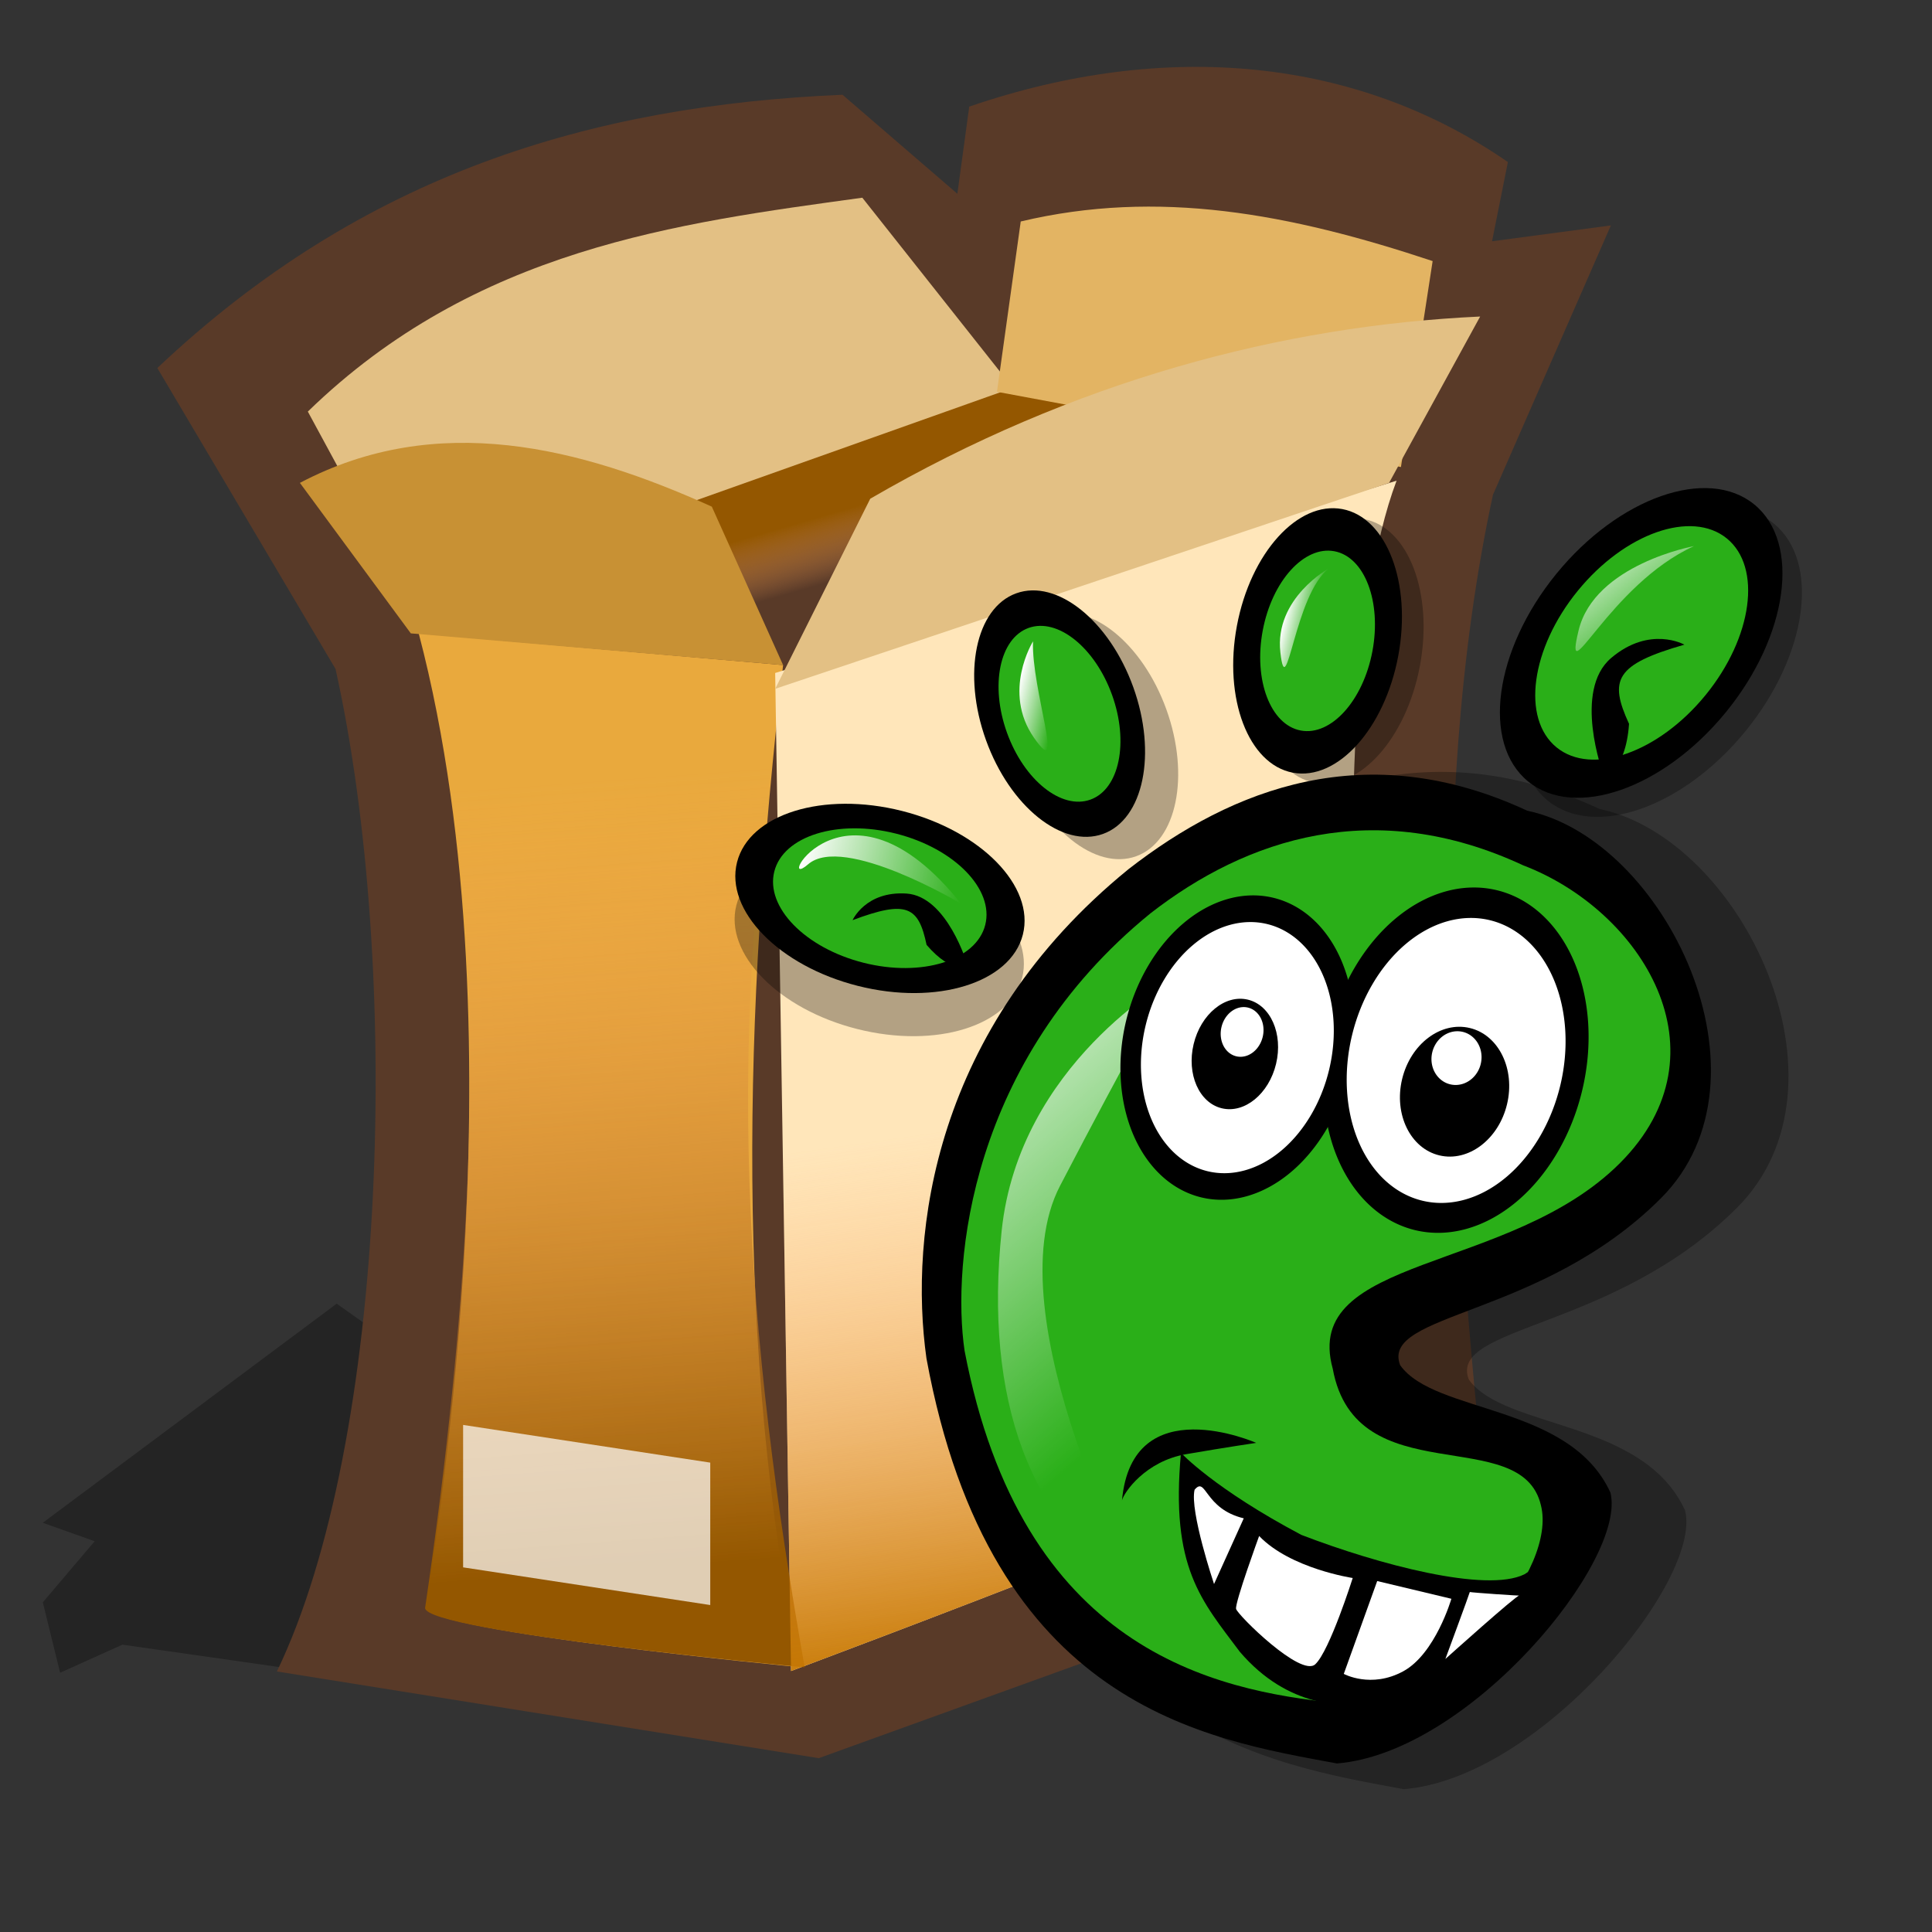 <?xml version="1.0" encoding="UTF-8" standalone="no"?>
<!-- Created with Sodipodi ("http://www.sodipodi.com/") -->
<svg
   xmlns:dc="http://purl.org/dc/elements/1.1/"
   xmlns:cc="http://creativecommons.org/ns#"
   xmlns:rdf="http://www.w3.org/1999/02/22-rdf-syntax-ns#"
   xmlns:svg="http://www.w3.org/2000/svg"
   xmlns="http://www.w3.org/2000/svg"
   xmlns:xlink="http://www.w3.org/1999/xlink"
   xmlns:sodipodi="http://sodipodi.sourceforge.net/DTD/sodipodi-0.dtd"
   xmlns:inkscape="http://www.inkscape.org/namespaces/inkscape"
   id="svg548"
   sodipodi:version="0.32"
   width="72pt"
   height="72pt"
   sodipodi:docbase="/home/tweenk/dev/GartoonRedux/scalable/mimetypes"
   sodipodi:docname="application-x-gnome-theme-package.svg"
   inkscape:version="0.46+devel"
   inkscape:output_extension="org.inkscape.output.svg.inkscape">
  <rect width="100%" height="100%" fill="#333333" stroke="none"/>
  <defs
     id="defs550">
    <linearGradient
       id="linearGradient569">
      <stop
         style="stop-color:#c57700;stop-opacity:1;"
         offset="0"
         id="stop570" />
      <stop
         style="stop-color:#ffa75f;stop-opacity:0;"
         offset="1"
         id="stop571" />
    </linearGradient>
    <linearGradient
       id="linearGradient559">
      <stop
         style="stop-color:#945700;stop-opacity:1;"
         offset="0"
         id="stop560" />
      <stop
         style="stop-color:#ffa75f;stop-opacity:0;"
         offset="1"
         id="stop561" />
    </linearGradient>
    <linearGradient
       xlink:href="#linearGradient559"
       id="linearGradient562"
       x1="40.915"
       y1="31.732"
       x2="42.753"
       y2="35.486"
       gradientUnits="userSpaceOnUse"
       spreadMethod="pad"
       gradientTransform="matrix(1.229,0,0,0.728,-7.139,1.874)" />
    <linearGradient
       xlink:href="#linearGradient559"
       id="linearGradient566"
       x1="59.03"
       y1="48.843"
       x2="58.344"
       y2="23.618"
       gradientUnits="userSpaceOnUse"
       spreadMethod="pad"
       gradientTransform="matrix(0.573,0,0,1.559,-6.854,2.159)" />
    <linearGradient
       xlink:href="#linearGradient569"
       id="linearGradient568"
       x1="92.78"
       y1="64.944"
       x2="90.893"
       y2="42.879"
       gradientUnits="userSpaceOnUse"
       spreadMethod="pad"
       gradientTransform="matrix(0.73,0,0,1.225,-7.139,1.874)" />
    <linearGradient
       gradientUnits="userSpaceOnUse"
       y2="15.759"
       x2="30.599"
       y1="15.759"
       x1="26.156"
       gradientTransform="scale(0.647,1.547)"
       id="linearGradient2677"
       xlink:href="#linearGradient589"
       inkscape:collect="always" />
    <linearGradient
       gradientUnits="userSpaceOnUse"
       y2="8.343"
       x2="64.043"
       y1="8.343"
       x1="60.107"
       gradientTransform="scale(0.551,1.814)"
       id="linearGradient2675"
       xlink:href="#linearGradient589"
       inkscape:collect="always" />
    <linearGradient
       gradientUnits="userSpaceOnUse"
       y2="73.182"
       x2="11.705"
       y1="73.182"
       x1="6.605"
       gradientTransform="scale(1.869,0.535)"
       id="linearGradient2673"
       xlink:href="#linearGradient589"
       inkscape:collect="always" />
    <linearGradient
       gradientTransform="scale(0.846,1.182)"
       y2="14.759"
       x2="70.184"
       y1="8.874"
       x1="64.919"
       spreadMethod="pad"
       gradientUnits="userSpaceOnUse"
       id="linearGradient2671"
       xlink:href="#linearGradient589"
       inkscape:collect="always" />
    <linearGradient
       y2="48.255"
       x2="50.072"
       y1="25.589"
       x1="38.487"
       spreadMethod="pad"
       gradientTransform="scale(0.609,1.643)"
       gradientUnits="userSpaceOnUse"
       id="linearGradient2669"
       xlink:href="#linearGradient589"
       inkscape:collect="always" />
    <linearGradient
       id="linearGradient589">
      <stop
         id="stop590"
         offset="0"
         style="stop-color:#ffffff;stop-opacity:1;" />
      <stop
         id="stop591"
         offset="1"
         style="stop-color:#ffffff;stop-opacity:0;" />
    </linearGradient>
  </defs>
  <sodipodi:namedview
     id="base"
     showgrid="false"
     inkscape:zoom="3.9205143"
     inkscape:cx="28.925292"
     inkscape:cy="40.330759"
     inkscape:window-width="795"
     inkscape:window-height="724"
     inkscape:window-x="0"
     inkscape:window-y="1"
     inkscape:current-layer="svg548" />
  <path
     style="fill:#000000;fill-opacity:0.3;fill-rule:evenodd;stroke:none;stroke-width:1pt;stroke-linecap:butt;stroke-linejoin:miter;stroke-opacity:1"
     d="M 41.127,86.944 C 40.268,86.568 6.08,81.723 6.08,81.723 L 2.987,83.117 L 2.128,79.619 L 4.705,76.584 L 2.128,75.665 L 16.731,64.779 L 18.106,65.755 L 18.449,63.45 L 22.572,63.048 L 67.24,72.396 L 41.127,86.944 z "
     id="path594" />
  <path
     style="fill:#593a28;fill-opacity:1;fill-rule:evenodd;stroke:none;stroke-width:1pt;stroke-linecap:butt;stroke-linejoin:miter;stroke-opacity:1"
     d="M 16.674,33.243 C 19.974,48.138 19.287,71.577 13.759,83.054 L 40.683,87.363 L 73.901,75.358 C 72.192,59.003 70.768,40.37 74.185,24.584 L 80.043,11.202 L 74.139,11.989 L 74.926,8.053 C 67.429,2.863 57.937,1.944 48.161,5.298 L 47.571,9.628 L 41.864,4.708 C 29.376,5.247 18.027,8.634 7.818,18.287 L 16.674,33.243 z "
     id="path564"
     sodipodi:nodetypes="ccccccccccccc" />
  <path
     style="fill:url(#linearGradient562);fill-opacity:1;fill-rule:evenodd;stroke:none;stroke-width:1pt;stroke-linecap:butt;stroke-linejoin:miter;stroke-opacity:1"
     d="M 49.539,19.271 C 49.146,19.271 21.003,29.307 21.003,29.307 C 21.003,29.307 23.562,48.003 29.072,48.397 C 34.582,48.79 68.432,22.026 68.432,22.026"
     id="path558"
     sodipodi:nodetypes="cccc" />
  <path
     style="fill:#e9a93d;fill-opacity:1;fill-rule:evenodd;stroke:none;stroke-width:1pt;stroke-linecap:butt;stroke-linejoin:miter;stroke-opacity:1"
     d="M 20.806,31.472 L 38.912,33.047 C 36.896,50.498 36.589,67.094 39.699,82.837 C 39.699,82.837 21.2,81.065 21.2,79.885 C 21.2,78.704 26.218,52.087 20.806,31.472 z "
     id="path552"
     sodipodi:nodetypes="ccccc" />
  <path
     style="fill:#ffe6ba;fill-opacity:1;fill-rule:evenodd;stroke:none;stroke-width:1pt;stroke-linecap:butt;stroke-linejoin:miter;stroke-opacity:1"
     d="M 69.395,23.885 L 38.518,33.44 L 39.306,83.033 C 39.306,83.033 68.825,72.013 68.825,70.832 C 68.825,69.651 64.838,35.956 69.395,23.885 z "
     id="path553"
     sodipodi:nodetypes="ccccc" />
  <path
     style="fill:#e3c084;fill-opacity:1;fill-rule:evenodd;stroke:none;stroke-width:1pt;stroke-linecap:butt;stroke-linejoin:miter;stroke-opacity:1"
     d="M 50.326,19.271 L 42.848,9.824 C 33.664,11.088 23.626,12.352 15.296,20.451 L 20.413,29.898 L 50.326,19.271 z "
     id="path556"
     sodipodi:nodetypes="ccccc" />
  <path
     style="fill:#e3b463;fill-opacity:1;fill-rule:evenodd;stroke:none;stroke-width:1pt;stroke-linecap:butt;stroke-linejoin:miter;stroke-opacity:1"
     d="M 49.539,19.468 L 69.612,23.207 L 71.187,12.973 C 64.08,10.608 57.542,9.383 50.72,11.005 L 49.539,19.468 z "
     id="path557"
     sodipodi:nodetypes="ccccc" />
  <path
     style="fill:#c89134;fill-opacity:1;fill-rule:evenodd;stroke:none;stroke-width:1pt;stroke-linecap:butt;stroke-linejoin:miter;stroke-opacity:1"
     d="M 38.912,33.047 C 37.731,30.423 36.55,27.799 35.37,25.175 C 28.832,22.218 21.725,20.4 14.902,23.994 C 16.739,26.487 18.576,28.979 20.413,31.472 C 26.579,31.997 32.746,32.522 38.912,33.047 z "
     id="path554"
     sodipodi:nodetypes="ccccc" />
  <path
     style="fill:#e3c084;fill-opacity:1;fill-rule:evenodd;stroke:none;stroke-width:1pt;stroke-linecap:butt;stroke-linejoin:miter;stroke-opacity:1"
     d="M 38.518,34.227 L 43.242,24.781 C 53.344,18.915 63.731,16.183 73.548,15.728 C 72.04,18.483 70.531,21.239 69.022,23.994 L 38.518,34.227 z "
     id="path555"
     sodipodi:nodetypes="ccccc" />
  <path
     style="fill:url(#linearGradient566);fill-opacity:1;fill-rule:evenodd;stroke:none;stroke-width:1pt;stroke-linecap:butt;stroke-linejoin:miter;stroke-opacity:1"
     d="M 21.091,31.757 C 27.126,32.282 33.162,32.807 39.197,33.331 C 35.757,51.067 37.158,66.823 39.984,82.85 C 39.984,82.85 21.123,81.079 21.123,79.898 C 25.659,49.126 21.995,37.572 21.091,31.757 z "
     id="path565"
     sodipodi:nodetypes="ccccc" />
  <path
     style="fill:url(#linearGradient568);fill-opacity:1;fill-rule:evenodd;stroke:none;stroke-width:1pt;stroke-linecap:butt;stroke-linejoin:miter;stroke-opacity:1"
     d="M 59.427,32.145 L 38.518,33.44 L 39.306,83.033 C 39.306,83.033 68.825,72.013 68.825,70.832 C 67.741,53.386 59.427,32.538 59.427,32.145 z "
     id="path567"
     sodipodi:nodetypes="ccccc" />
  <path
     style="font-size:12px;fill:#ffffff;fill-opacity:0.704;fill-rule:evenodd;stroke-width:1pt"
     d="M 23.012,70.804 L 23.012,77.881 L 35.292,79.754 L 35.292,72.677 L 23.012,70.804 z "
     id="path573"
     sodipodi:nodetypes="ccccc" />
  <g
     transform="matrix(0.744,0.178,-0.178,0.744,42.252,12.701)"
     id="g2629">
    <path
       style="font-size:12px;fill:#000000;fill-opacity:0.3;fill-rule:evenodd;stroke-width:1pt"
       d="M 54.988,81.457 C 47.957,81.816 36.418,82.851 28.797,65.613 26.367,59.429 25.059,48.496 33.184,37.871 c 4.375,-5.469 10.649,-9.82 19.867,-7.945 7.477,-0.219 16.375,10.691 11.687,18.348 -4.688,7.656 -13.094,9.375 -11.403,11.844 2.391,2.094 9.227,-0.109 12.426,3.977 1.719,3.281 -4.054,15.175 -10.773,17.363 z"
       id="path662"
       sodipodi:nodetypes="cccccccc"
       transform="matrix(1.259,0,0,1.259,-11.096,-14.042)" />
    <g
       id="g667"
       transform="matrix(0.972,0,0,0.972,0.968,1.256)">
      <path
         transform="matrix(-2.447984e-2,1.882,1.882,2.447849e-2,-42.672,-5.662)"
         style="font-size:12px;fill:#000000;fill-opacity:0.3;fill-rule:evenodd;stroke-width:1pt"
         d="m 28.594,29.141 c 0,2.889 -1.435,5.234 -3.203,5.234 -1.768,0 -3.203,-2.345 -3.203,-5.234 0,-2.889 1.435,-5.234 3.203,-5.234 1.768,0 3.203,2.345 3.203,5.234 z"
         id="path666" />
      <path
         transform="matrix(1.365,-0.896,0.896,1.365,-38.541,9.13)"
         style="font-size:12px;fill:#000000;fill-opacity:0.3;fill-rule:evenodd;stroke-width:1pt"
         d="m 28.594,29.141 c 0,2.889 -1.435,5.234 -3.203,5.234 -1.768,0 -3.203,-2.345 -3.203,-5.234 0,-2.889 1.435,-5.234 3.203,-5.234 1.768,0 3.203,2.345 3.203,5.234 z"
         id="path665" />
      <path
         transform="matrix(1.71,-8.44919e-2,8.449188e-2,1.71,-8.956,-30.891)"
         style="font-size:12px;fill:#000000;fill-opacity:0.3;fill-rule:evenodd;stroke-width:1pt"
         d="m 28.594,29.141 c 0,2.889 -1.435,5.234 -3.203,5.234 -1.768,0 -3.203,-2.345 -3.203,-5.234 0,-2.889 1.435,-5.234 3.203,-5.234 1.768,0 3.203,2.345 3.203,5.234 z"
         id="path664" />
      <path
         transform="matrix(2.056,0.992,-0.992,2.056,34.692,-72.58)"
         style="font-size:12px;fill:#000000;fill-opacity:0.3;fill-rule:evenodd;stroke-width:1pt"
         d="m 28.594,29.141 c 0,2.889 -1.435,5.234 -3.203,5.234 -1.768,0 -3.203,-2.345 -3.203,-5.234 0,-2.889 1.435,-5.234 3.203,-5.234 1.768,0 3.203,2.345 3.203,5.234 z"
         id="path663" />
      <path
         sodipodi:type="arc"
         style="font-size:12px;fill-rule:evenodd;stroke-width:1pt"
         id="path559"
         d="m 46.846,44.48 a 5.414,7.292 0 1 1 -10.828,0 5.414,7.292 0 1 1 10.828,0 z"
         sodipodi:cx="41.432053"
         sodipodi:cy="44.479984"
         sodipodi:rx="5.4137878"
         sodipodi:ry="7.2920418"
         transform="matrix(1.766,0,0,1.465,-34.914,-20.356)" />
      <path
         transform="matrix(1.365,-0.896,0.896,1.365,-41.041,8.193)"
         style="font-size:12px;fill-rule:evenodd;stroke-width:1pt"
         d="m 28.594,29.141 c 0,2.889 -1.435,5.234 -3.203,5.234 -1.768,0 -3.203,-2.345 -3.203,-5.234 0,-2.889 1.435,-5.234 3.203,-5.234 1.768,0 3.203,2.345 3.203,5.234 z"
         id="path583" />
      <path
         style="font-size:12px;fill-rule:evenodd;stroke-width:1pt"
         d="M 54.988,81.457 C 47.957,81.816 36.418,82.851 28.797,65.613 26.367,59.429 25.059,48.496 33.184,37.871 c 4.375,-5.469 10.649,-9.82 19.867,-7.945 7.477,-0.219 16.375,10.691 11.687,18.348 -4.688,7.656 -13.094,9.375 -11.403,11.844 2.391,2.094 9.227,-0.109 12.426,3.977 1.719,3.281 -4.054,15.175 -10.773,17.363 z"
         id="path570"
         sodipodi:nodetypes="cccccccc"
         transform="matrix(1.259,0,0,1.259,-15.158,-13.417)" />
      <path
         style="font-size:12px;fill:#2aaf18;fill-rule:evenodd;stroke-width:1pt"
         d="m 54.844,80.156 c -7.031,0.938 -18.281,1.25 -25.469,-14.688 -1.875,-4.687 -3.594,-16.25 4.531,-26.875 4.375,-5.469 10.938,-9.531 20.156,-7.656 7.188,0.938 14.063,7.656 9.375,15.313 -4.688,7.656 -16.563,9.375 -13.281,15.312 2.969,6.719 11.25,0.469 13.438,4.844 1.719,3.281 -2.031,11.562 -8.75,13.75 z"
         id="path569"
         sodipodi:nodetypes="cccccccc"
         transform="matrix(1.165,0,0,1.165,-10.766,-8.169)" />
      <path
         style="font-size:12px;fill:url(#linearGradient2669);fill-rule:evenodd;stroke-width:1pt"
         d="M 42.5,76.562 C 42.5,76.719 30.469,63.125 32.5,55 c 2.031,-8.125 3.438,-12.969 3.438,-12.969 0,0 -7.344,6.719 -6.094,16.25 1.25,9.531 5.469,16.25 12.656,18.281 z"
         id="path588"
         transform="matrix(1.165,0,0,1.165,-10.766,-8.169)" />
      <path
         style="font-size:12px;fill-rule:evenodd;stroke-width:1pt"
         d="m 42.812,68.281 c 0,0 2.344,1.563 7.813,2.969 4.688,0.625 11.094,0.781 12.969,-0.781 1.875,-1.875 3.594,-5 3.594,-5 0,0 -2.969,7.031 -4.375,9.062 -1.406,2.031 -3.125,4.219 -5.781,5.156 -1.719,0.625 -4.844,1.406 -8.281,-1.094 C 45.938,76.25 43.75,74.844 42.812,68.281 z"
         id="path2578"
         sodipodi:nodetypes="cccccccc"
         transform="matrix(1.165,0,0,1.165,-10.766,-8.169)" />
      <path
         sodipodi:type="arc"
         style="font-size:12px;fill-rule:evenodd;stroke-width:1pt"
         id="path560"
         d="m 46.846,44.48 a 5.414,7.292 0 1 1 -10.828,0 5.414,7.292 0 1 1 10.828,0 z"
         sodipodi:cx="41.432053"
         sodipodi:cy="44.479984"
         sodipodi:rx="5.4137878"
         sodipodi:ry="7.2920418"
         transform="matrix(1.412,0,0,1.412,-22.032,-18.644)" />
      <path
         sodipodi:type="arc"
         style="font-size:12px;fill-rule:evenodd;stroke-width:1pt"
         id="path561"
         d="m 46.846,44.48 a 5.414,7.292 0 1 1 -10.828,0 5.414,7.292 0 1 1 10.828,0 z"
         sodipodi:cx="41.432053"
         sodipodi:cy="44.479984"
         sodipodi:rx="5.4137878"
         sodipodi:ry="7.2920418"
         transform="matrix(1.602,0,0,1.602,-15.498,-29.677)" />
      <path
         sodipodi:type="arc"
         style="font-size:12px;fill:#ffffff;fill-rule:evenodd;stroke-width:1pt"
         id="path562"
         d="m 46.846,44.48 a 5.414,7.292 0 1 1 -10.828,0 5.414,7.292 0 1 1 10.828,0 z"
         sodipodi:cx="41.432053"
         sodipodi:cy="44.479984"
         sodipodi:rx="5.4137878"
         sodipodi:ry="7.2920418"
         transform="matrix(1.322,0,0,1.322,-3.882,-17.207)" />
      <path
         sodipodi:type="arc"
         style="font-size:12px;fill:#ffffff;fill-rule:evenodd;stroke-width:1pt"
         id="path2583"
         d="m 46.846,44.48 a 5.414,7.292 0 1 1 -10.828,0 5.414,7.292 0 1 1 10.828,0 z"
         sodipodi:cx="41.432053"
         sodipodi:cy="44.479984"
         sodipodi:rx="5.4137878"
         sodipodi:ry="7.2920418"
         transform="matrix(1.165,0,0,1.165,-11.795,-7.655)" />
      <path
         style="font-size:12px;fill-rule:evenodd;stroke-width:1pt"
         d="m 44.636,46.358 c 0,1.769 -1.089,3.204 -2.431,3.204 -1.342,0 -2.431,-1.435 -2.431,-3.204 0,-1.769 1.089,-3.204 2.431,-3.204 1.342,0 2.431,1.435 2.431,3.204 z"
         id="path2585"
         transform="matrix(1.165,0,0,1.165,-12.76,-9.392)" />
      <path
         style="font-size:12px;fill-rule:evenodd;stroke-width:1pt"
         d="m 56.348,44.48 c 0,2.074 -1.386,3.756 -3.094,3.756 -1.708,0 -3.094,-1.683 -3.094,-3.756 0,-2.074 1.386,-3.756 3.094,-3.756 1.708,0 3.094,1.683 3.094,3.756 z"
         id="path2587"
         transform="matrix(1.165,0,0,1.165,-10.766,-8.169)" />
      <path
         sodipodi:type="arc"
         style="font-size:12px;fill:#ffffff;fill-rule:evenodd;stroke-width:1pt"
         id="path2589"
         d="m 43.531,45.032 a 1.215,1.436 0 1 1 -2.431,0 1.215,1.436 0 1 1 2.431,0 z"
         sodipodi:cx="42.315941"
         sodipodi:cy="45.03241"
         sodipodi:rx="1.215342"
         sodipodi:ry="1.4363101"
         transform="matrix(1.165,0,0,1.165,-12.76,-9.392)" />
      <path
         sodipodi:type="arc"
         style="font-size:12px;fill:#ffffff;fill-rule:evenodd;stroke-width:1pt"
         id="path2591"
         d="m 54.801,43.596 a 1.547,1.547 0 1 1 -3.094,0 1.547,1.547 0 1 1 3.094,0 z"
         sodipodi:cx="53.253998"
         sodipodi:cy="43.5961"
         sodipodi:rx="1.5467989"
         sodipodi:ry="1.5467989"
         transform="matrix(1.077,0,0,1.165,-6.476,-9.352)" />
      <path
         style="font-size:12px;fill:#ffffff;fill-rule:evenodd;stroke-width:1pt"
         d="m 47.188,71.094 -0.781,4.062 c 0,0 -2.344,-3.75 -2.344,-5 0.469,-0.937 0.781,0.938 3.125,0.938 z"
         id="path563"
         sodipodi:nodetypes="cccc"
         transform="matrix(1.165,0,0,1.165,-10.766,-8.169)" />
      <path
         style="font-size:12px;fill:#ffffff;fill-rule:evenodd;stroke-width:1pt"
         d="m 48.281,71.875 c 0,0 -0.469,4.062 -0.312,4.375 0.156,0.312 4.531,2.969 5.156,2.031 0.625,-0.938 0.938,-5.312 0.938,-5.312 0,0 -3.594,0.312 -5.781,-1.094 z"
         id="path2594"
         sodipodi:nodetypes="ccccc"
         transform="matrix(1.165,0,0,1.165,-10.766,-8.169)" />
      <path
         style="font-size:12px;fill:#ffffff;fill-rule:evenodd;stroke-width:1pt"
         d="m 55.469,72.812 -0.625,5.625 c 0,0 1.719,0.469 3.281,-0.938 1.562,-1.406 1.719,-4.688 1.719,-4.688 z"
         id="path2596"
         sodipodi:nodetypes="ccccc"
         transform="matrix(1.165,0,0,1.165,-10.766,-8.169)" />
      <path
         style="font-size:12px;fill:#ffffff;fill-rule:evenodd;stroke-width:1pt"
         d="m 60.781,72.188 c 0,0.156 -0.469,4.062 -0.469,4.062 0,0 3.125,-4.531 3.281,-4.531 0.156,0 -2.656,0.469 -2.812,0.469 z"
         id="path566"
         sodipodi:nodetypes="cccc"
         transform="matrix(1.165,0,0,1.165,-10.766,-8.169)" />
      <path
         style="font-size:12px;fill-rule:evenodd;stroke-width:1pt"
         d="m 40.156,71.719 c 0,-0.469 0.781,-2.5 2.969,-3.438 2.188,-0.938 3.75,-1.562 3.75,-1.562 0,0 -7.656,-1.406 -6.719,5 z"
         id="path568"
         transform="matrix(1.165,0,0,1.165,-10.766,-8.169)" />
      <path
         transform="matrix(0.974,-0.639,0.639,0.974,-23.629,13.074)"
         style="font-size:12px;fill:#2aaf18;fill-rule:evenodd;stroke-width:1pt"
         d="m 28.594,29.141 c 0,2.889 -1.435,5.234 -3.203,5.234 -1.768,0 -3.203,-2.345 -3.203,-5.234 0,-2.889 1.435,-5.234 3.203,-5.234 1.768,0 3.203,2.345 3.203,5.234 z"
         id="path582" />
      <path
         transform="matrix(1.71,-8.44919e-2,8.449188e-2,1.71,-10.519,-31.204)"
         style="font-size:12px;fill-rule:evenodd;stroke-width:1pt"
         d="m 28.594,29.141 c 0,2.889 -1.435,5.234 -3.203,5.234 -1.768,0 -3.203,-2.345 -3.203,-5.234 0,-2.889 1.435,-5.234 3.203,-5.234 1.768,0 3.203,2.345 3.203,5.234 z"
         id="path581" />
      <path
         transform="matrix(1.163,-5.747005e-2,5.747005e-2,1.163,4.157,-15.95)"
         style="font-size:12px;fill:#2aaf18;fill-rule:evenodd;stroke-width:1pt"
         d="m 28.594,29.141 c 0,2.889 -1.435,5.234 -3.203,5.234 -1.768,0 -3.203,-2.345 -3.203,-5.234 0,-2.889 1.435,-5.234 3.203,-5.234 1.768,0 3.203,2.345 3.203,5.234 z"
         id="path580" />
      <path
         transform="matrix(2.056,0.992,-0.992,2.056,33.129,-73.518)"
         style="font-size:12px;fill-rule:evenodd;stroke-width:1pt"
         d="m 28.594,29.141 c 0,2.889 -1.435,5.234 -3.203,5.234 -1.768,0 -3.203,-2.345 -3.203,-5.234 0,-2.889 1.435,-5.234 3.203,-5.234 1.768,0 3.203,2.345 3.203,5.234 z"
         id="path579" />
      <path
         transform="matrix(1.55,0.747,-0.747,1.55,38.87,-52.562)"
         style="font-size:12px;fill:#2aaf18;fill-rule:evenodd;stroke-width:1pt"
         d="m 28.594,29.141 c 0,2.889 -1.435,5.234 -3.203,5.234 -1.768,0 -3.203,-2.345 -3.203,-5.234 0,-2.889 1.435,-5.234 3.203,-5.234 1.768,0 3.203,2.345 3.203,5.234 z"
         id="path578" />
      <path
         style="font-size:12px;fill-rule:evenodd;stroke-width:1pt"
         d="m 58.906,24.219 c 0,0 -2.812,-4.219 -1.094,-6.562 1.719,-2.344 3.906,-1.719 3.906,-1.719 -3.594,2.031 -3.75,2.969 -2.031,5.156 0.469,2.812 -0.781,3.437 -0.781,3.125 z"
         id="path584"
         sodipodi:nodetypes="ccccc"
         transform="matrix(1.165,0,0,1.165,-12.641,-7.544)" />
      <path
         transform="matrix(-2.447984e-2,1.882,1.882,2.447849e-2,-43.297,-8.475)"
         style="font-size:12px;fill-rule:evenodd;stroke-width:1pt"
         d="m 28.594,29.141 c 0,2.889 -1.435,5.234 -3.203,5.234 -1.768,0 -3.203,-2.345 -3.203,-5.234 0,-2.889 1.435,-5.234 3.203,-5.234 1.768,0 3.203,2.345 3.203,5.234 z"
         id="path585" />
      <path
         transform="matrix(-1.807543e-2,1.389,1.389,1.807398e-2,-29.108,4.217)"
         style="font-size:12px;fill:#2aaf18;fill-rule:evenodd;stroke-width:1pt"
         d="m 28.594,29.141 c 0,2.889 -1.435,5.234 -3.203,5.234 -1.768,0 -3.203,-2.345 -3.203,-5.234 0,-2.889 1.435,-5.234 3.203,-5.234 1.768,0 3.203,2.345 3.203,5.234 z"
         id="path586" />
      <path
         style="font-size:12px;fill-rule:evenodd;stroke-width:1pt"
         d="m 58.906,24.219 c 0,0 -2.812,-4.219 -1.094,-6.562 1.719,-2.344 3.906,-1.719 3.906,-1.719 -3.594,2.031 -3.75,2.969 -2.031,5.156 0.469,2.812 -0.781,3.437 -0.781,3.125 z"
         id="path587"
         sodipodi:nodetypes="ccccc"
         transform="matrix(-0.42,0.842,0.842,0.42,21.985,-16.798)" />
      <path
         style="font-size:12px;fill:url(#linearGradient2671);fill-rule:evenodd;stroke-width:1pt"
         d="m 60.938,10.312 c 0,0 -5.312,2.344 -5.312,6.25 0,3.906 1.094,-2.969 5.312,-6.25 z"
         id="path593"
         transform="matrix(1.165,0,0,1.165,-12.641,-7.544)" />
      <path
         style="font-size:12px;fill:url(#linearGradient2673);fill-rule:evenodd;stroke-width:1pt"
         d="m 21.875,40.312 c 0,0 -7.5,-2.344 -9.062,-0.156 -1.562,2.188 0.625,-6.406 9.062,0.156 z"
         id="path595"
         transform="matrix(1.165,0,0,1.165,-9.203,-7.857)" />
      <path
         style="fill:url(#linearGradient2675);fill-opacity:1;fill-rule:evenodd;stroke:none"
         d="m 35.312,11.562 c 0,0 -3.125,2.812 -1.875,6.25 1.25,3.438 0,-4.062 1.875,-6.25 z"
         id="path628"
         transform="translate(-0.312,0)" />
      <path
         style="fill:url(#linearGradient2677);fill-opacity:1;fill-rule:evenodd;stroke:none"
         d="m 17.188,20.937 c 0,0 -1.25,3.75 1.562,6.25 2.812,2.5 -0.938,-3.125 -1.562,-6.25 z"
         id="path630"
         transform="translate(-0.312,0)" />
    </g>
  </g>
</svg>
